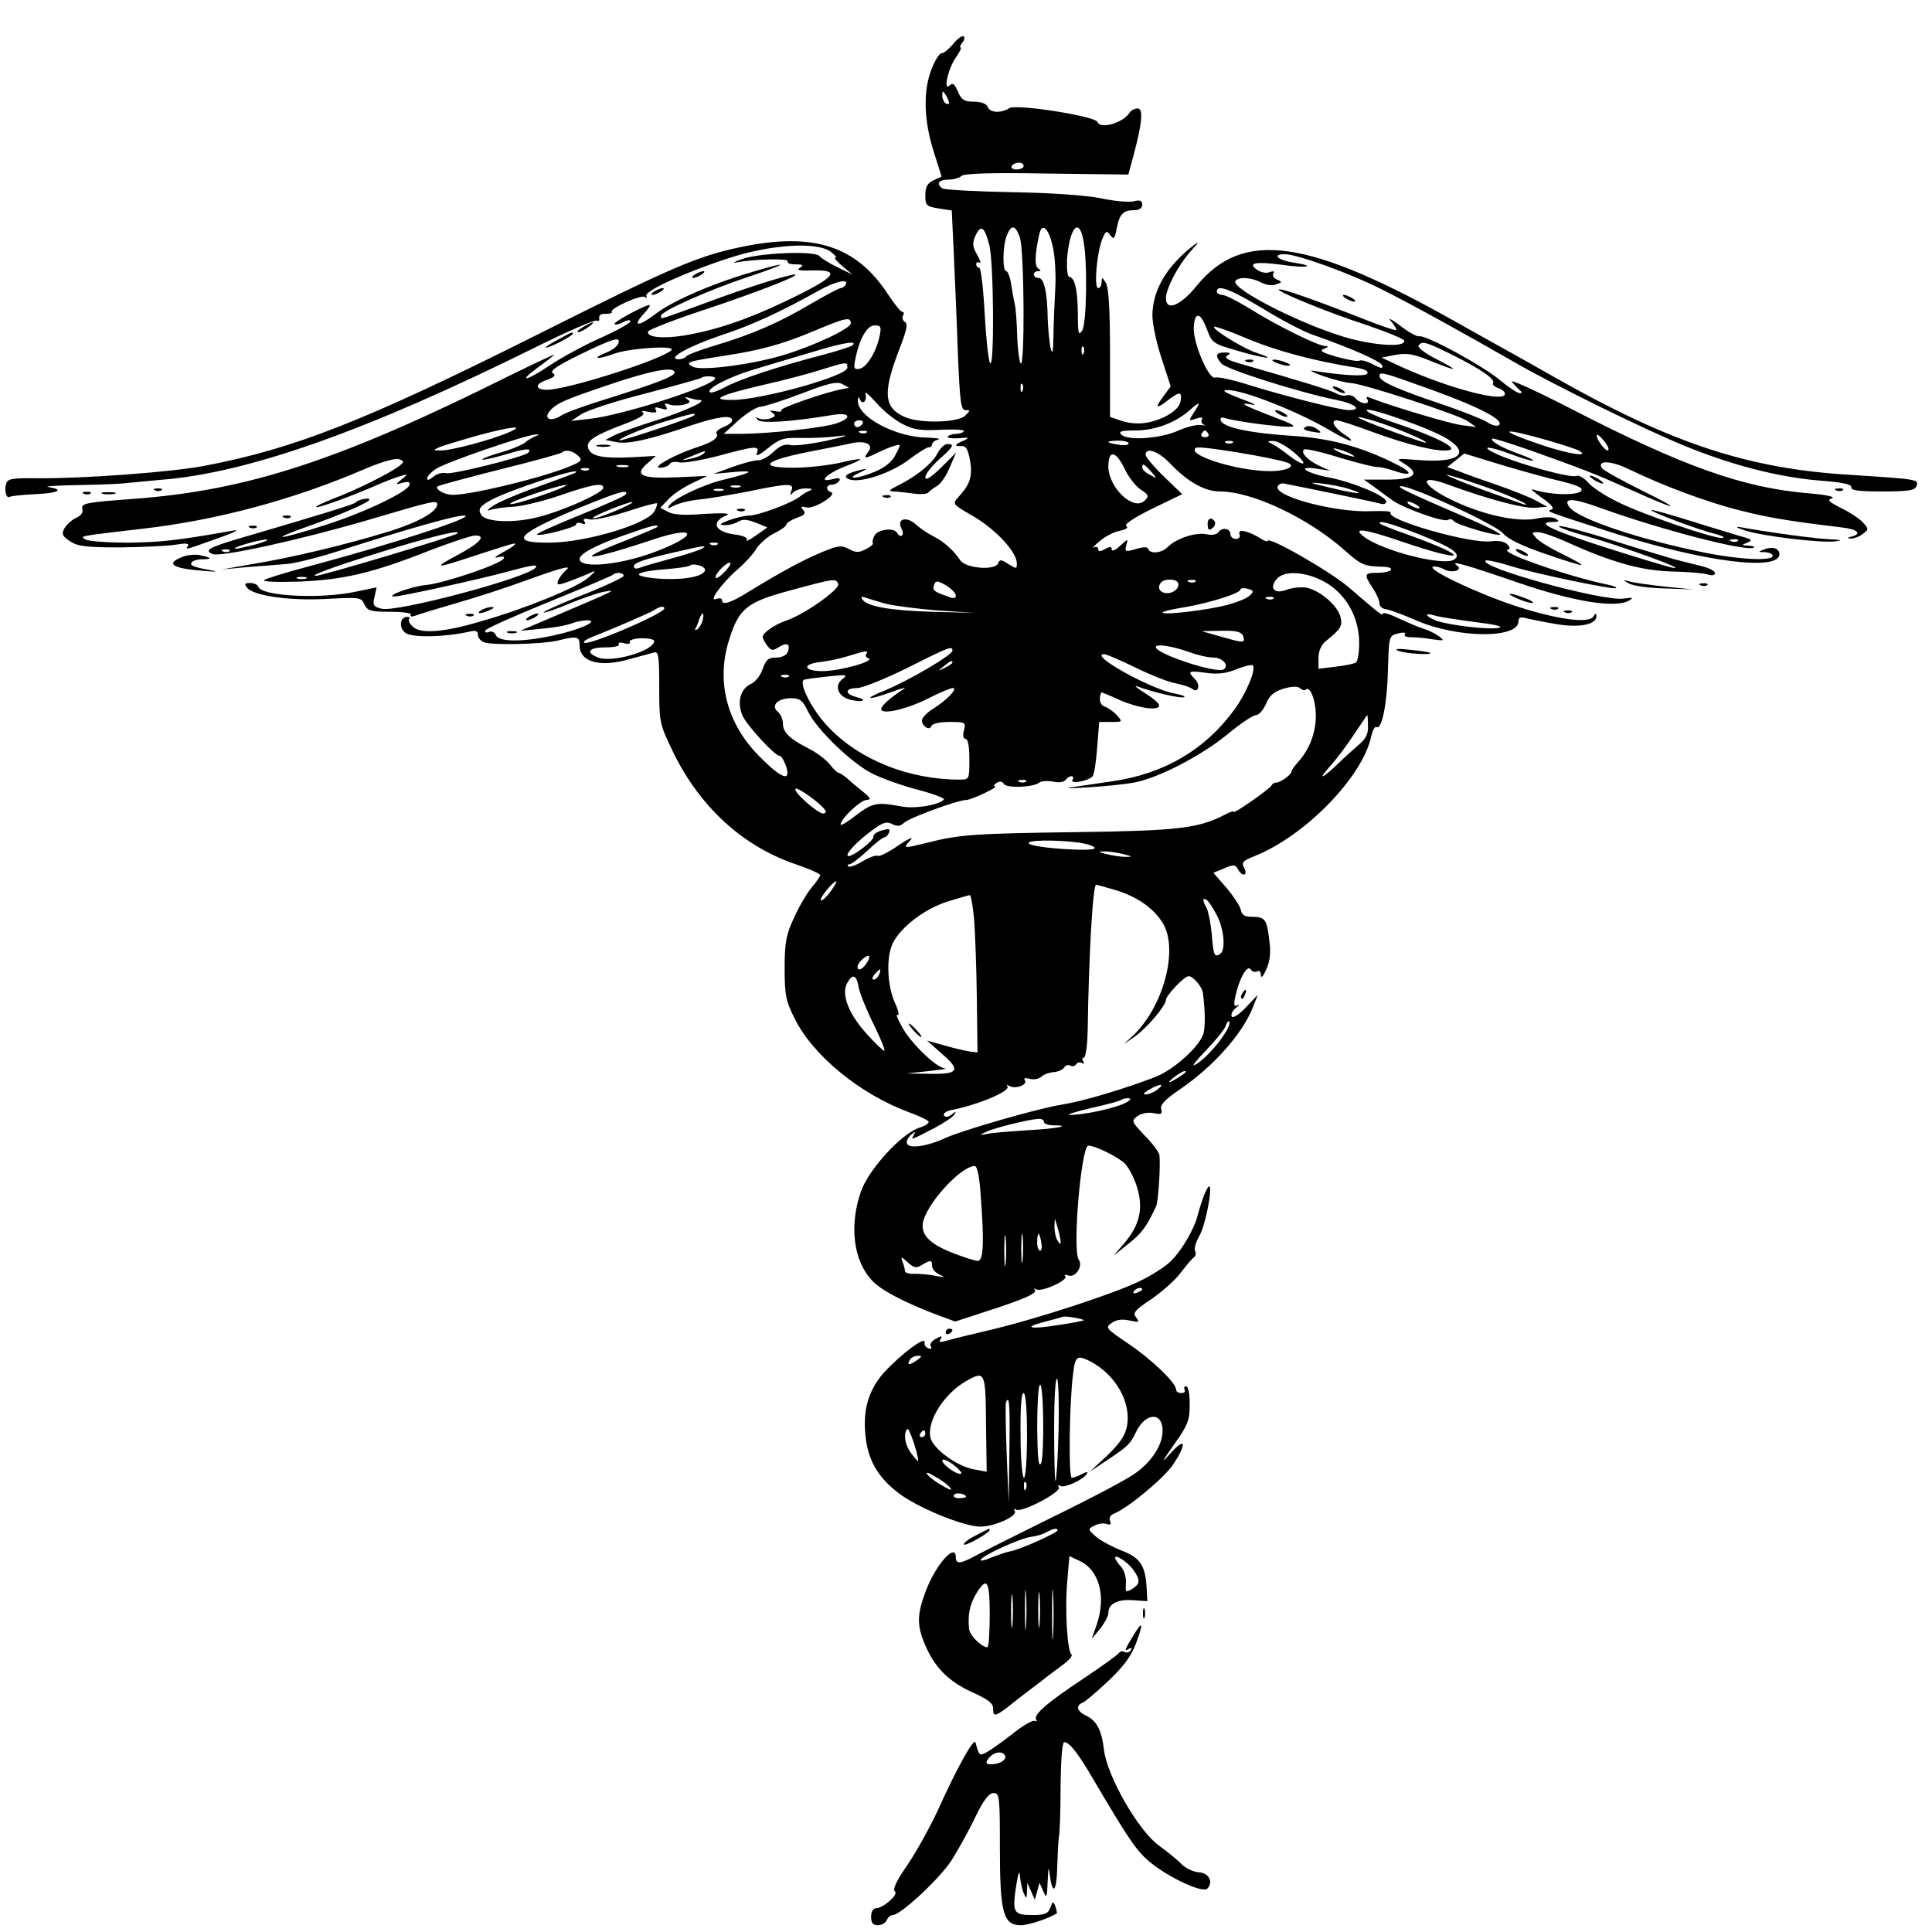 <?xml version="1.0" standalone="no"?>
<!DOCTYPE svg PUBLIC "-//W3C//DTD SVG 20010904//EN"
 "http://www.w3.org/TR/2001/REC-SVG-20010904/DTD/svg10.dtd">
<svg version="1.0" xmlns="http://www.w3.org/2000/svg"
 width="570pt" height="570pt" viewBox="0 0 570 570"
 preserveAspectRatio="xMidYMid meet">
<g transform="translate(0,570) scale(0.1,-0.1)"
fill="#000000" stroke="none">
<path d="M2811 5569 c-13 -15 -28 -27 -33 -26 -5 1 -18 -18 -28 -43 -27 -64
-25 -153 4 -245 l24 -76 -24 -11 c-18 -9 -24 -19 -24 -44 0 -30 3 -33 39 -39
l39 -6 6 -127 c3 -70 9 -202 12 -294 6 -144 9 -168 22 -168 15 0 15 -1 0 -16
-21 -21 -131 -24 -177 -5 -65 28 -68 73 -14 210 18 48 22 66 13 71 -7 4 -9 13
-6 19 4 6 3 11 -2 11 -5 0 -23 23 -41 50 -94 145 -221 186 -436 141 -129 -27
-206 -61 -595 -256 -513 -257 -721 -339 -990 -390 -97 -18 -352 -37 -486 -36
-79 1 -92 -1 -96 -17 -6 -21 1 -44 11 -38 4 3 37 6 74 8 69 3 89 13 40 21 -16
2 26 5 92 6 66 1 129 4 140 6 11 1 54 5 95 9 258 19 609 143 1113 393 93 46
173 81 178 77 5 -3 8 0 7 8 -2 8 6 13 19 12 12 0 20 2 18 6 -6 10 85 51 97 44
6 -4 8 -3 5 3 -8 14 120 72 248 113 122 39 253 47 295 18 13 -10 20 -18 15
-18 -6 0 4 -11 20 -25 l30 -25 -45 22 c-25 12 -48 27 -52 32 -11 17 -176 10
-228 -8 -25 -9 -31 -13 -15 -10 50 10 155 12 149 3 -3 -5 7 -9 23 -9 22 0 25
-2 13 -10 -11 -7 -2 -9 33 -8 93 3 75 -19 -78 -92 -111 -53 -206 -85 -298
-100 -63 -10 -110 -5 -105 12 2 5 75 34 163 63 157 52 290 104 270 105 -19 0
-141 -38 -264 -84 -140 -51 -131 -49 -131 -38 0 14 145 78 260 116 120 40 123
48 4 12 -118 -35 -230 -84 -281 -123 -50 -38 -69 -37 -33 2 13 14 20 25 16 25
-14 0 -108 -51 -103 -56 3 -3 15 -1 26 6 12 6 21 7 21 2 0 -5 -39 -27 -86 -48
-48 -21 -116 -58 -152 -82 -70 -47 -97 -52 -35 -6 21 15 43 32 48 37 6 5 -53
-23 -131 -61 -501 -250 -772 -339 -1112 -364 -137 -10 -153 -13 -149 -29 3
-11 -4 -21 -19 -27 -12 -6 -28 -20 -34 -31 -9 -17 -6 -23 17 -38 22 -15 49
-18 148 -18 66 1 139 4 163 8 29 5 41 4 37 -3 -8 -13 -13 -14 85 21 47 16 69
27 50 24 -168 -30 -219 -35 -312 -36 -59 0 -115 4 -125 9 -19 11 -21 10 167
32 219 25 444 85 658 177 49 21 89 32 100 28 16 -6 15 -8 -3 -22 -30 -22 -127
-70 -191 -94 -30 -12 -54 -23 -51 -25 4 -4 99 30 177 64 25 11 56 23 70 27 24
7 25 7 5 -9 -20 -17 -20 -17 4 -10 17 4 22 2 19 -7 -5 -20 -133 -81 -245 -117
-137 -44 -178 -49 -63 -8 105 37 190 74 190 82 0 7 -34 0 -40 -8 -5 -6 -80
-29 -345 -107 -89 -26 -105 -36 -76 -46 27 -8 256 42 461 102 189 56 200 58
200 45 0 -22 -57 -54 -149 -82 -117 -36 -287 -77 -401 -95 l-85 -15 75 7 c41
3 93 7 115 9 22 1 90 18 150 37 209 67 350 107 375 106 39 -2 -211 -84 -459
-150 -64 -17 -123 -35 -131 -40 -9 -5 30 -7 100 -5 132 5 219 25 388 92 63 24
123 44 134 44 34 0 14 -22 -51 -57 -75 -40 -67 -41 36 -7 123 40 133 43 133
39 0 -3 -17 -14 -37 -25 -22 -12 -28 -18 -14 -14 15 4 21 2 17 -4 -10 -17
-177 -73 -229 -78 -39 -3 -120 -32 -95 -34 17 -1 262 53 341 75 67 18 86 21
77 10 -25 -30 -409 -132 -454 -121 -24 6 -27 10 -21 35 l6 28 -63 -13 c-104
-22 -277 -13 -286 15 -2 6 -13 11 -24 11 -16 0 -18 -3 -9 -14 20 -24 125 -39
234 -33 99 5 103 5 112 -16 9 -19 18 -22 77 -22 38 0 64 -4 60 -9 -3 -5 2 -6
12 -3 9 4 65 21 124 38 59 17 148 46 197 64 110 40 147 50 124 32 -8 -7 -18
-20 -22 -29 -5 -15 -3 -16 33 -3 21 8 49 19 62 25 18 9 16 5 -7 -15 -34 -29
-188 -92 -319 -129 -108 -32 -177 -37 -199 -14 -9 8 -13 18 -10 22 4 3 1 6 -6
6 -21 0 -25 -32 -5 -47 19 -15 115 -13 187 3 20 5 27 3 27 -9 0 -8 8 -18 18
-22 24 -9 170 -6 217 5 58 14 65 13 65 -14 0 -49 60 -66 146 -41 33 9 66 18
74 20 13 4 15 -12 15 -103 0 -105 1 -108 42 -193 79 -161 205 -276 361 -329
39 -13 72 -28 72 -32 0 -3 -11 -20 -25 -36 -14 -17 -38 -57 -52 -89 -23 -49
-28 -71 -28 -148 0 -79 3 -97 29 -149 54 -110 193 -224 339 -278 31 -11 57
-24 57 -28 0 -5 -13 -13 -30 -18 -52 -19 -145 -120 -169 -185 -36 -100 -24
-206 32 -265 25 -28 95 -64 183 -98 l62 -23 89 29 c118 38 155 55 146 65 -5 4
-3 5 4 1 16 -9 96 27 86 39 -5 4 0 5 9 2 21 -8 44 28 31 46 -20 26 7 337 28
337 20 0 85 -32 107 -52 12 -12 29 -44 37 -72 19 -62 7 -111 -38 -164 l-32
-37 45 36 c40 32 52 49 81 110 6 14 13 111 10 149 0 9 -20 36 -43 59 -40 42
-41 44 -22 58 11 8 30 12 47 9 23 -5 27 -3 23 12 -4 12 11 28 58 60 96 66 181
161 212 239 l15 38 -35 -37 c-20 -21 -38 -33 -42 -27 -3 6 2 17 12 25 11 9 13
12 5 8 -10 -5 -12 1 -6 27 11 52 35 94 45 79 4 -7 13 -9 19 -6 6 4 11 0 11
-11 1 -11 7 -3 16 17 11 24 14 50 9 85 -7 63 -13 70 -50 70 -22 0 -31 5 -34
20 -2 11 -21 40 -42 65 l-39 45 32 13 c27 12 33 11 40 -2 13 -24 31 -20 19 3
-9 16 -5 21 30 35 151 60 321 236 345 355 4 17 10 28 15 26 16 -10 32 71 34
170 3 98 3 99 29 106 15 4 24 3 21 -2 -4 -5 4 -9 17 -9 13 0 41 -2 63 -6 37
-5 38 -5 20 9 -11 8 -31 18 -45 22 -14 4 -46 18 -72 30 -27 13 -48 19 -48 15
0 -9 -6 -4 -103 79 -54 46 -237 151 -237 135 0 -3 -10 0 -22 8 -35 22 -68 29
-61 12 3 -8 -1 -14 -11 -14 -9 0 -16 7 -16 15 0 17 -26 20 -36 4 -4 -6 -19 -9
-36 -5 -31 6 -89 -13 -114 -39 -17 -17 -51 -20 -56 -5 -2 7 -14 7 -37 0 -31
-9 -33 -8 -28 12 6 20 5 19 -19 -3 -13 -12 -24 -17 -24 -10 0 9 -5 9 -20 1
-14 -8 -20 -8 -20 0 0 6 -6 8 -12 5 -7 -4 0 5 16 18 16 14 43 28 60 31 19 4
26 9 19 14 -7 5 22 24 76 51 l89 43 -54 52 c-30 29 -54 58 -54 64 0 24 37 11
71 -24 52 -55 103 -84 148 -84 97 0 264 -80 371 -176 45 -40 56 -45 107 -46
18 0 30 -4 27 -9 -3 -5 -21 -9 -40 -9 -39 0 -41 -4 -14 -45 11 -16 20 -37 20
-45 0 -9 8 -16 18 -17 9 -1 51 -16 92 -34 120 -52 300 -54 300 -2 0 11 6 14
23 9 12 -3 51 -11 87 -17 69 -12 120 -2 120 23 0 10 -3 9 -9 -1 -14 -22 -111
-8 -235 33 -111 37 -258 107 -238 114 6 2 20 -1 31 -7 24 -14 60 -3 39 11 -22
16 27 2 187 -53 158 -54 281 -74 321 -51 15 9 12 10 -16 6 -60 -9 -427 92
-407 112 3 3 36 -4 74 -16 74 -23 305 -71 311 -65 3 2 -9 7 -24 10 -114 23
-320 95 -296 103 8 2 8 7 -1 16 -7 8 -26 12 -48 9 -60 -8 -309 63 -296 84 3 5
-21 6 -54 5 -105 -6 -295 44 -279 74 3 5 10 8 15 8 23 -4 272 -55 288 -60 9
-3 17 0 17 6 0 16 -96 57 -168 71 -69 13 -101 36 -36 26 l39 -6 -31 14 c-35
16 -59 41 -46 49 5 3 53 -8 107 -25 54 -16 103 -28 109 -27 6 1 28 -4 49 -11
53 -18 58 -7 9 18 -102 52 -196 78 -308 85 -126 8 -205 25 -212 45 -3 9 1 11
14 7 29 -9 155 -26 189 -25 23 0 11 7 -50 30 -87 33 -106 44 -60 35 17 -3 1 5
-35 18 -47 18 -58 25 -39 25 44 2 208 -63 298 -116 30 -18 60 -33 65 -33 6 0
-1 8 -16 17 -31 20 -44 43 -24 43 7 0 56 -16 107 -35 101 -37 194 -60 225 -53
27 6 -45 42 -154 78 -48 16 -88 33 -90 39 -5 15 195 -55 240 -85 68 -44 28
-71 -90 -61 -64 5 -65 5 -39 -11 49 -30 30 -47 -49 -47 l-70 0 31 -22 c16 -12
40 -30 53 -39 32 -23 151 -66 164 -58 6 4 13 2 17 -3 7 -11 130 -47 137 -40 3
2 -39 24 -93 47 -165 71 -203 89 -203 94 0 18 281 -109 305 -138 13 -16 56
-37 124 -60 57 -20 106 -35 107 -33 2 2 -23 16 -56 32 -33 16 -68 37 -77 47
-15 17 -15 18 5 18 11 0 49 -13 84 -29 136 -61 219 -84 309 -87 48 -1 96 -5
108 -9 12 -4 21 -2 21 4 0 6 -17 15 -37 20 -21 5 -58 15 -83 21 -25 7 -108 32
-184 56 -77 25 -146 43 -155 42 -9 -2 29 -16 84 -31 108 -31 300 -101 250 -92
-16 3 -108 31 -202 61 -162 52 -204 74 -150 74 18 1 19 2 6 10 -8 5 -31 5 -51
1 -50 -12 -138 4 -224 40 -113 47 -147 99 -38 58 115 -42 220 -70 254 -67 l35
3 -33 18 c-18 10 -72 31 -120 48 -48 16 -99 35 -114 41 l-28 10 25 20 25 20
118 -36 c64 -19 141 -40 169 -46 29 -7 55 -16 58 -21 14 -21 -81 -23 -142 -3
-10 3 2 -7 25 -24 28 -19 39 -32 30 -35 -16 -6 -27 -2 187 -71 263 -84 485
-112 485 -61 0 17 -21 24 -45 14 -19 -7 -19 -8 3 -8 12 -1 22 -5 22 -11 0 -16
-101 -11 -203 10 -192 39 -366 98 -395 132 -24 30 7 30 91 -1 175 -63 424
-128 450 -117 7 2 1 5 -13 6 -23 1 -23 2 -5 9 17 7 14 10 -20 19 -22 7 -90 27
-150 46 -60 19 -111 33 -113 31 -5 -4 146 -61 188 -70 19 -5 30 -10 23 -12
-17 -6 -240 70 -314 108 -35 17 -74 43 -85 57 -12 13 -27 21 -33 18 -13 -8
-165 33 -232 63 -58 26 -29 27 39 1 29 -11 58 -20 65 -19 6 0 -12 9 -42 20
-51 18 -85 38 -78 45 2 2 53 -14 113 -35 159 -57 183 -66 291 -114 144 -65
165 -67 37 -4 -61 30 -114 60 -118 66 -15 24 28 22 79 -3 99 -48 229 -97 325
-121 85 -22 146 -32 303 -51 47 -5 62 -19 30 -27 -14 -4 -15 -5 -2 -6 8 0 24
5 34 13 19 14 19 15 1 35 -10 11 -39 30 -64 42 -37 19 -42 24 -27 29 11 4 -16
10 -63 14 -199 16 -375 79 -711 252 -101 52 -178 87 -170 77 8 -10 19 -21 24
-25 6 -5 6 -8 -1 -8 -7 0 -33 17 -58 38 -54 45 -219 134 -239 130 -7 -2 -33
13 -57 32 -25 19 -37 24 -26 12 11 -12 17 -24 15 -26 -2 -2 -49 14 -104 36
-130 51 -237 89 -242 84 -6 -6 142 -67 256 -104 62 -21 113 -42 114 -47 4 -19
-74 -16 -156 5 -128 33 -356 147 -342 171 9 13 46 11 75 -4 15 -8 34 -11 45
-6 18 6 19 7 3 14 -10 4 -15 12 -11 18 4 7 0 8 -11 4 -10 -4 -26 -1 -37 7 -29
20 -6 25 71 15 75 -11 108 -5 38 6 -48 7 -67 25 -27 25 36 0 194 -57 286 -104
85 -42 247 -132 383 -210 111 -65 389 -202 507 -250 140 -58 280 -94 403 -104
66 -5 94 -11 92 -20 -1 -9 23 -12 92 -12 75 0 95 3 100 15 8 21 6 21 -195 34
-302 18 -528 93 -869 286 -41 23 -93 53 -115 65 -22 12 -99 55 -172 96 -444
251 -636 278 -773 110 -48 -59 -90 -75 -90 -36 0 29 37 99 74 140 24 26 25 30
6 15 -79 -62 -119 -131 -120 -205 0 -25 12 -82 27 -127 l27 -83 -22 -30 c-26
-35 -21 -38 15 -10 34 26 41 25 36 -5 -4 -16 -19 -31 -47 -45 -47 -22 -88 -25
-132 -10 l-29 10 0 188 c0 129 -4 193 -12 207 -11 18 -12 18 -13 3 0 -10 -4
-18 -10 -18 -13 0 -4 105 12 144 10 25 13 27 24 12 10 -14 13 -11 19 21 8 42
19 53 53 53 13 0 22 6 22 16 0 12 -6 15 -25 10 -13 -3 -57 0 -97 9 -45 9 -147
16 -264 18 -105 2 -196 7 -203 11 -20 13 -12 26 17 26 15 0 33 5 39 11 7 7 86
10 251 7 l241 -3 15 55 c26 98 30 140 12 140 -8 0 -19 -6 -23 -12 -19 -31 -87
-50 -95 -28 -5 17 -239 54 -260 41 -25 -16 -58 -14 -64 4 -4 9 -19 15 -41 15
-28 0 -36 5 -47 30 -9 22 -15 27 -24 18 -20 -20 -5 50 18 82 12 17 18 30 14
30 -3 0 -1 6 5 14 7 8 8 16 4 19 -4 3 -19 -8 -32 -24z m-11 -172 c0 -5 -4 -5
-10 -2 -5 3 -10 14 -10 23 0 15 2 15 10 2 5 -8 10 -19 10 -23z m220 -187 c0
-5 -9 -10 -21 -10 -11 0 -17 5 -14 10 3 6 13 10 21 10 8 0 14 -4 14 -10z
m-101 -234 c13 -53 15 -368 2 -347 -5 7 -12 74 -16 147 -4 74 -11 134 -16 134
-5 0 -9 5 -9 11 0 5 4 7 10 4 5 -3 2 7 -7 23 -14 25 -15 34 -5 57 16 34 27 26
41 -29z m90 23 c13 -37 15 -391 2 -371 -4 7 -9 44 -10 82 -1 38 -4 80 -7 92
-3 13 -8 40 -11 61 -3 20 -10 37 -14 37 -12 0 -11 73 1 104 13 35 26 33 39 -5z
m97 -27 c7 -29 10 -87 7 -130 -2 -42 -5 -104 -5 -137 -1 -47 -3 -53 -9 -30 -3
17 -7 55 -8 86 -1 78 -11 119 -27 119 -8 0 -14 5 -14 10 0 6 6 10 13 10 9 0 9
2 0 8 -11 7 -10 41 3 100 8 38 28 19 40 -36z m90 21 c13 -63 10 -246 -3 -268
-11 -17 -13 -9 -13 50 -1 73 -9 105 -25 108 -6 1 -8 24 -7 51 7 93 35 127 48
59z m-701 -133 c-3 -5 -10 -10 -15 -10 -4 0 -44 -21 -87 -46 -90 -54 -177 -92
-286 -124 -43 -13 -80 -27 -83 -32 -3 -4 -13 -8 -22 -8 -38 1 31 39 126 71 89
29 176 69 292 134 45 25 86 34 75 15z m1230 -70 c55 -34 122 -69 149 -78 112
-39 200 -78 204 -90 3 -10 -3 -10 -27 3 -17 9 -35 14 -40 11 -4 -3 -34 2 -66
11 -45 13 -54 18 -39 24 13 5 15 8 4 8 -23 1 -148 63 -222 110 -36 22 -73 41
-82 41 -9 0 -16 5 -16 10 0 22 40 7 135 -50z m-164 -62 c15 -40 17 -42 94 -64
79 -23 117 -26 52 -5 -39 13 -132 70 -125 77 3 2 49 -14 102 -37 86 -35 192
-64 319 -84 23 -4 35 -10 31 -17 -6 -9 -62 -7 -159 8 -16 3 -3 -4 30 -16 33
-11 69 -20 80 -20 34 -1 320 -94 346 -113 l24 -17 -45 6 c-40 6 -212 58 -264
79 -14 6 -17 5 -12 -3 10 -17 -19 -15 -34 2 -6 8 -18 12 -25 10 -7 -3 -23 -1
-34 6 -19 10 -108 37 -275 85 -43 12 -56 19 -45 26 11 7 9 9 -8 9 -26 0 -29
-9 -10 -32 12 -17 234 -87 340 -108 55 -11 78 -30 36 -30 -26 0 -195 43 -300
76 -44 14 -87 23 -94 20 -18 -7 -65 101 -63 147 2 49 20 47 39 -5z m-1051 18
c0 -15 -107 -66 -200 -94 -93 -28 -242 -47 -266 -34 -24 13 -18 15 90 32 108
16 177 35 271 75 91 38 105 41 105 21z m85 -38 c-10 -47 -38 -92 -59 -96 -16
-3 -18 1 -13 26 12 62 35 102 57 102 19 0 21 -4 15 -32z m-771 -22 c-3 -8 -19
-20 -35 -26 -46 -19 -28 -22 22 -4 45 17 185 26 170 11 -28 -28 -308 -117
-367 -117 -36 0 -37 17 -1 29 24 9 28 14 18 20 -10 7 13 22 80 55 99 48 122
55 113 32z m691 -5 c-6 -4 -48 -18 -95 -30 -130 -34 -241 -71 -282 -94 -21
-11 -41 -18 -44 -14 -10 10 53 43 124 65 37 11 112 34 167 50 102 31 147 39
130 23z m1768 -27 c88 -44 129 -73 122 -84 -3 -5 4 -11 15 -15 11 -3 20 -11
20 -17 0 -27 -159 14 -302 78 l-62 29 41 8 c34 6 53 3 104 -18 82 -33 88 -31
16 6 -32 16 -55 34 -52 39 10 15 21 12 98 -26z m-1086 4 c-3 -8 -6 -5 -6 6 -1
11 2 17 5 13 3 -3 4 -12 1 -19z m-697 -43 c0 -24 -253 -95 -340 -95 -67 0 -38
14 90 44 63 14 142 35 175 46 74 23 75 23 75 5z m-510 -14 c0 -11 -48 -30
-194 -76 -66 -20 -130 -43 -142 -52 -28 -18 -51 -9 -33 13 19 24 45 35 179 80
121 41 190 54 190 35z m2242 -54 c140 -51 210 -89 189 -102 -6 -3 -21 1 -34
10 -13 8 -75 33 -138 54 -125 42 -179 66 -179 81 0 15 7 13 162 -43z m-2122
37 c0 -21 -277 -111 -373 -120 l-52 -6 30 20 c17 11 102 39 189 61 88 23 162
44 165 46 6 7 41 6 41 -1z m375 -32 c-50 -9 -184 -56 -180 -62 3 -5 -5 -6 -17
-3 -17 3 -19 2 -9 -5 11 -8 9 -11 -8 -17 -11 -3 -26 -3 -33 1 -10 5 -10 4 -2
-5 10 -11 97 -6 222 15 51 8 57 -9 10 -25 -37 -13 -195 -30 -278 -31 l-55 0
44 40 c25 22 54 40 65 40 12 1 66 18 121 39 80 31 104 36 120 28 l20 -11 -20
-4z m532 -4 c-3 -8 -6 -5 -6 6 -1 11 2 17 5 13 3 -3 4 -12 1 -19z m-354 -99
c32 -17 54 -20 113 -17 40 2 70 0 68 -4 -3 -5 -14 -8 -24 -8 -10 0 -21 -4 -24
-8 -2 -4 12 -6 32 -5 32 3 34 2 15 -7 -27 -11 -30 -18 -6 -16 13 1 19 -10 25
-43 8 -46 0 -70 -34 -107 -19 -21 -19 -21 45 -58 66 -39 127 -105 127 -138 0
-17 -1 -17 -25 -2 -21 14 -26 14 -30 2 -9 -22 -96 -15 -112 9 -21 31 -47 54
-78 70 -16 8 -40 24 -52 35 -28 26 -59 18 -43 -12 10 -20 -3 -30 -14 -11 -10
15 -56 9 -66 -9 -5 -10 -7 -19 -5 -22 3 -3 -6 -11 -20 -18 -21 -11 -29 -11
-50 0 -22 12 -32 11 -80 -9 -58 -24 -123 -60 -215 -116 -56 -35 -80 -42 -80
-25 0 5 -8 6 -17 3 -24 -10 15 45 64 88 21 18 46 45 55 61 10 15 34 36 53 45
19 9 35 21 35 25 0 5 14 14 30 20 24 8 28 13 20 23 -9 11 -7 12 9 8 22 -6 93
38 73 45 -17 5 -15 22 2 22 8 0 18 5 22 11 5 9 -1 10 -21 5 -45 -11 -14 18 41
39 25 9 44 19 42 20 -2 2 -30 -3 -63 -11 -33 -7 -93 -14 -133 -14 -107 0 -89
20 39 46 57 11 118 23 134 27 41 8 64 -6 46 -27 -16 -20 -8 -20 27 -2 15 7 37
17 49 20 22 7 22 6 6 -24 -10 -21 -30 -38 -60 -51 -52 -22 -93 -25 -48 -4 25
12 26 14 5 9 -45 -11 -56 -21 -32 -29 34 -10 123 20 175 60 25 19 51 35 56 35
6 0 11 4 11 9 0 5 8 12 18 14 9 3 -7 5 -36 6 -92 2 -203 62 -201 109 0 11 3
12 6 4 7 -19 23 -4 16 16 -3 9 11 -2 32 -26 20 -23 55 -52 78 -63z m-601 71
c30 0 -31 -29 -122 -59 -58 -18 -116 -39 -129 -46 l-25 -13 31 -6 c33 -8 101
7 222 49 79 26 121 32 121 15 0 -6 -12 -15 -26 -20 -14 -6 -23 -14 -20 -19 8
-12 -12 -26 -59 -41 -62 -20 -135 -60 -108 -60 12 0 25 5 29 11 3 6 16 8 28 5
13 -3 64 6 115 19 111 30 123 31 114 8 -4 -11 7 -6 33 15 35 28 46 31 94 30
30 -1 80 1 110 5 40 5 31 1 -30 -13 -47 -10 -95 -16 -108 -13 -16 4 -31 -2
-50 -20 -15 -15 -36 -26 -47 -25 -11 0 -45 -9 -75 -20 l-55 -20 55 5 c71 7 62
-1 -20 -21 -63 -14 -153 -57 -166 -78 -4 -6 -3 -9 2 -6 23 13 53 21 92 25 24
2 86 13 139 23 120 25 137 25 128 3 -5 -15 -4 -16 6 -5 7 6 24 12 39 11 15 0
19 -3 10 -6 -8 -3 -22 -11 -30 -18 -24 -19 -120 -55 -149 -56 -14 0 -42 -7
-61 -14 -28 -11 -30 -14 -12 -14 12 -1 30 4 40 10 13 8 26 7 52 -3 l34 -14
-34 -24 c-18 -13 -31 -19 -27 -13 4 6 -9 13 -35 16 -60 8 -72 37 -24 57 13 6
-10 7 -65 4 -58 -5 -93 -3 -108 6 l-23 12 24 25 c12 14 44 35 69 47 l46 22
-89 -4 c-105 -5 -129 6 -88 41 l25 22 -72 -4 c-85 -4 -118 3 -127 25 -9 22 14
38 101 71 48 18 68 30 60 36 -7 5 -1 6 16 2 20 -4 27 -2 22 6 -5 8 -1 9 15 4
17 -5 21 -4 15 6 -6 9 -3 11 9 6 10 -4 29 -4 43 -1 19 5 22 9 11 16 -10 7 -8
8 5 4 10 -3 23 -6 29 -6z m1461 -36 c-17 -26 -17 -27 6 -19 15 5 21 4 17 -3
-3 -6 -1 -12 6 -15 7 -2 3 -3 -8 -1 -12 2 -43 -5 -69 -17 -52 -23 -148 -30
-167 -11 -9 9 0 12 42 12 58 0 118 23 159 59 32 28 35 27 14 -5z m-1476 -10
c-6 -7 -207 -74 -217 -73 -17 0 67 36 130 55 80 24 97 28 87 18z m2014 -18
c54 -17 151 -57 146 -62 -1 -2 -50 15 -107 36 -106 39 -124 52 -39 26z m-1516
-6 c-3 -5 -10 -10 -16 -10 -5 0 -9 5 -9 10 0 6 7 10 16 10 8 0 12 -4 9 -10z
m-1045 -26 c-51 -22 -171 -54 -200 -53 -23 0 -23 1 -5 9 11 5 61 20 110 34
103 28 149 33 95 10z m1057 0 c-3 -3 -12 -4 -19 -1 -8 3 -5 6 6 6 11 1 17 -2
13 -5z m1008 -4 c3 -5 -1 -10 -10 -10 -9 0 -13 5 -10 10 3 6 8 10 10 10 2 0 7
-4 10 -10z m1004 -20 c41 -12 82 -25 90 -30 33 -19 -30 -10 -107 16 -140 47
-129 56 17 14z m-2989 13 c-8 -3 -22 -11 -30 -18 -8 -7 -41 -21 -73 -30 -32
-9 -57 -19 -54 -21 2 -2 33 5 68 15 57 18 82 20 67 5 -13 -12 -224 -65 -242
-60 -11 3 -28 -2 -38 -11 -11 -9 -18 -11 -18 -5 0 6 12 20 27 29 28 19 267
101 293 101 13 0 13 0 0 -5z m3165 -41 c-6 -7 -34 29 -34 43 0 6 9 -1 20 -14
11 -13 17 -26 14 -29z m-1415 20 c0 -5 -13 -7 -30 -4 -16 2 -30 6 -30 8 0 2
14 4 30 4 17 0 30 -4 30 -8z m307 2 c-3 -3 -12 -4 -19 -1 -8 3 -5 6 6 6 11 1
17 -2 13 -5z m176 -25 c49 -40 40 -51 -10 -13 -20 16 -44 32 -53 36 -12 5 -11
7 5 7 11 1 37 -13 58 -30z m-15 -34 c28 -10 -2 -25 -51 -25 -98 0 -251 49
-218 69 10 7 232 -30 269 -44z m192 23 c10 -6 7 -7 -10 -2 -14 3 -32 11 -40
16 -10 6 -7 7 10 2 14 -3 32 -11 40 -16z m-2284 -3 c13 -13 10 -16 -23 -30
-80 -34 -292 -85 -347 -85 -24 0 -53 16 -45 25 3 3 86 25 184 50 98 24 180 47
183 50 10 10 33 5 48 -10z m369 6 c-6 -5 -23 -12 -40 -15 -28 -6 -28 -5 5 8
43 18 46 18 35 7z m1243 -44 c11 -24 33 -52 47 -61 24 -16 26 -20 12 -33 -32
-32 -106 37 -107 100 0 51 22 48 48 -6z m-1465 6 c-7 -2 -21 -2 -30 0 -10 3
-4 5 12 5 17 0 24 -2 18 -5z m1543 -14 c19 -22 19 -22 -3 -10 -13 6 -23 16
-23 21 0 15 5 12 26 -11z m-1659 5 c-3 -3 -12 -4 -19 -1 -8 3 -5 6 6 6 11 1
17 -2 13 -5z m-38 -8 c-2 -2 -51 -20 -109 -41 -58 -20 -118 -46 -135 -57 -16
-11 -21 -17 -10 -13 11 4 43 9 70 10 28 2 90 17 139 34 93 32 126 38 126 22 0
-15 -116 -67 -190 -86 -72 -19 -157 -16 -170 6 -11 17 -5 26 33 46 63 32 267
98 246 79z m2662 -35 c74 -25 155 -60 139 -60 -3 0 -59 20 -125 44 -135 50
-144 60 -14 16z m-383 -13 c58 -18 30 -17 -53 3 -61 14 -68 17 -30 13 28 -3
65 -10 83 -16z m-2378 -19 c-46 -16 -89 -28 -94 -26 -12 4 143 57 164 56 8 0
-23 -14 -70 -30z m583 24 c-7 -2 -19 -2 -25 0 -7 3 -2 5 12 5 14 0 19 -2 13
-5z m-50 -10 c-7 -2 -19 -2 -25 0 -7 3 -2 5 12 5 14 0 19 -2 13 -5z m-287 -12
c-3 -5 -65 -32 -136 -61 -72 -29 -129 -55 -126 -57 7 -7 116 21 116 30 0 5 7
6 16 3 10 -4 13 -2 8 6 -5 7 0 9 14 6 12 -4 61 7 109 22 48 16 89 27 91 25 2
-2 -1 -12 -7 -23 -20 -38 -201 -92 -308 -93 -123 -1 -102 24 87 103 114 47
146 56 136 39z m-11 -40 c-47 -21 -92 -36 -85 -28 7 8 103 46 115 46 6 0 -8
-8 -30 -18z m2345 9 c8 -5 11 -10 5 -10 -5 0 -17 5 -25 10 -8 5 -10 10 -5 10
6 0 17 -5 25 -10z m3 -85 c104 -41 131 -60 107 -76 -31 -20 -208 25 -264 66
-40 30 -3 26 113 -14 189 -64 204 -47 19 20 -49 17 -88 33 -88 35 0 9 27 2
113 -31z m-2243 21 c0 -2 -43 -20 -95 -41 -165 -64 -113 -62 84 4 121 40 135
15 17 -32 -106 -43 -236 -57 -236 -26 0 15 48 41 132 70 83 29 98 33 98 25z
m-591 -20 c-8 -8 -402 -126 -418 -125 -22 1 95 41 254 89 116 34 176 47 164
36z m-594 -32 c-27 -7 -54 -13 -60 -13 -17 2 69 27 90 27 11 0 -2 -6 -30 -14z
m4372 10 c-3 -3 -12 -4 -19 -1 -8 3 -5 6 6 6 11 1 17 -2 13 -5z m-3010 -10
c-3 -3 -12 -4 -19 -1 -8 3 -5 6 6 6 11 1 17 -2 13 -5z m-47 -13 c-8 -5 -49
-18 -90 -29 -41 -11 -83 -23 -92 -27 -11 -4 -18 -3 -18 4 0 11 32 22 135 45
72 17 85 18 65 7z m-1393 -7 c-3 -3 -12 -4 -19 -1 -8 3 -5 6 6 6 11 1 17 -2
13 -5z m1403 -55 c0 -18 -54 -30 -124 -27 -39 2 -71 8 -71 13 0 6 32 12 72 15
39 3 74 8 78 11 9 9 45 -1 45 -12z m60 -4 c-13 -14 -26 -23 -28 -20 -7 7 29
45 41 45 6 0 0 -11 -13 -25z m-300 -14 c0 -4 -54 -30 -120 -56 -66 -26 -119
-50 -116 -52 2 -2 35 9 73 25 38 16 85 32 104 36 41 7 38 6 -126 -64 l-120
-51 63 6 c35 3 75 10 89 16 13 5 34 9 46 9 38 -1 -25 -29 -101 -45 -92 -20
-161 -19 -169 1 -3 8 -12 13 -20 10 -8 -4 -13 -2 -11 4 1 5 86 43 187 84 101
41 186 77 189 80 9 9 32 7 32 -3z m2083 -27 c55 -38 87 -102 87 -171 0 -28 -4
-55 -10 -58 -5 -3 -32 -9 -60 -12 l-50 -6 0 32 c0 20 8 38 21 49 46 37 50 45
44 71 -7 33 -60 79 -100 87 -16 3 -43 0 -59 -6 -37 -14 -53 5 -28 33 25 28
101 18 155 -19z m-3020 19 c-7 -2 -19 -2 -25 0 -7 3 -2 5 12 5 14 0 19 -2 13
-5z m1570 -16 c6 -15 -101 -91 -154 -108 -34 -12 -69 -36 -69 -49 0 -3 6 -14
13 -24 12 -16 16 -17 35 -5 24 15 35 9 26 -15 -4 -9 -17 -16 -34 -16 -23 0
-30 -6 -40 -34 -6 -18 -21 -38 -35 -44 -30 -14 -41 -53 -25 -92 12 -29 96
-120 110 -120 5 0 13 -13 19 -30 16 -48 -13 -38 -78 28 -96 96 -129 220 -90
344 29 93 52 112 184 147 129 35 131 35 138 18z m347 -34 c0 -9 -7 -10 -26 -2
-40 14 -44 18 -38 34 5 13 10 12 35 -2 16 -10 29 -23 29 -30z m653 41 c12 -12
-6 -34 -29 -34 -23 0 -32 18 -17 33 8 9 38 9 46 1z m54 0 c-3 -3 -12 -4 -19
-1 -8 3 -5 6 6 6 11 1 17 -2 13 -5z m160 -41 c-7 -8 -38 -20 -67 -28 -58 -15
-190 -31 -190 -22 0 3 30 10 68 16 74 13 162 41 162 52 0 4 9 5 21 2 18 -5 19
-8 6 -20z m-1075 -24 c24 -6 93 -15 153 -20 l110 -7 -125 3 c-126 4 -193 16
-206 37 -5 7 -2 9 9 5 9 -3 35 -11 59 -18z m1145 15 c-3 -3 -12 -4 -19 -1 -8
3 -5 6 6 6 11 1 17 -2 13 -5z m-1797 -29 c0 -15 -226 -112 -237 -101 -3 3 7
10 22 16 59 23 171 71 185 80 16 11 30 13 30 5z m113 -35 c-3 -11 -10 -23 -16
-27 -5 -3 -8 -2 -5 3 3 5 8 17 11 27 9 24 16 22 10 -3z m2277 -5 c59 -7 86
-13 73 -17 -27 -7 -147 7 -186 21 -33 13 -36 25 -4 15 12 -4 65 -12 117 -19z
m-683 -40 c8 -23 4 -23 -62 -4 l-60 17 58 1 c43 1 59 -3 64 -14z m-1737 -16
c0 -29 -122 -65 -165 -49 -39 15 -29 30 21 30 25 0 43 4 40 9 -4 5 4 7 16 3
11 -3 19 -1 16 4 -3 5 12 10 33 11 21 0 39 -3 39 -8z m1579 -33 c24 -9 56 -16
71 -16 27 0 48 -24 30 -35 -21 -13 -200 46 -200 66 0 10 46 4 99 -15z m-699 4
c0 -12 -125 -86 -197 -116 -70 -28 -55 -32 19 -5 29 11 45 14 34 8 -40 -26
-66 -49 -66 -59 0 -18 77 0 140 32 33 17 65 30 71 30 17 0 -18 -36 -58 -61
-18 -11 -33 -27 -33 -34 0 -18 23 -32 28 -17 2 7 24 12 53 12 48 0 49 -1 43
-25 -4 -15 -2 -25 5 -25 7 0 11 -23 11 -60 0 -60 0 -60 -30 -60 -149 0 -296
59 -387 156 -46 48 -86 126 -72 138 2 2 33 6 69 10 57 6 63 6 46 -7 -27 -20
-13 -54 25 -62 37 -8 50 0 14 9 -34 9 -32 26 4 26 15 0 82 27 147 59 127 64
134 66 134 51z m-254 -9 c-4 -5 -1 -11 6 -13 23 -8 -85 -38 -135 -38 -57 0
-62 21 -6 27 19 2 55 9 80 17 55 17 62 18 55 7z m795 -41 c45 -22 98 -43 118
-46 20 -4 41 -11 48 -16 18 -15 26 10 9 28 -24 24 -20 26 32 19 35 -5 60 -2
91 11 23 9 44 14 47 11 11 -11 -19 -82 -53 -129 -86 -119 -208 -191 -361 -213
-158 -23 -161 -23 -72 -18 47 3 108 9 135 14 72 13 199 79 277 143 37 31 75
56 83 56 9 0 22 15 30 33 10 25 23 36 51 45 24 7 42 8 49 2 7 -6 14 -8 17 -5
12 13 29 -27 30 -71 2 -51 -18 -105 -52 -142 -11 -12 -20 -25 -20 -29 0 -9
-36 -34 -46 -32 -4 0 -10 -3 -13 -9 -8 -12 -111 -84 -111 -77 0 3 -13 -1 -29
-10 -76 -39 -139 -46 -431 -50 -301 -4 -350 -7 -443 -31 -74 -18 -74 -18 -51
7 11 12 -4 6 -35 -15 -29 -20 -57 -34 -61 -31 -5 3 -25 -4 -45 -16 -20 -12
-39 -19 -42 -15 -4 3 -2 6 3 6 6 0 29 18 53 40 23 22 46 40 51 40 4 0 10 6 13
14 4 11 0 12 -21 6 -15 -4 -26 -12 -25 -18 3 -12 -68 -65 -76 -57 -6 7 29 44
73 76 31 23 42 26 58 18 15 -8 24 -7 36 4 17 15 158 67 184 67 16 1 97 39 83
40 -5 0 -3 4 5 10 9 6 17 5 22 -3 8 -13 87 -10 104 4 6 5 25 6 41 3 18 -4 33
-1 37 5 4 6 12 11 17 11 6 0 7 -5 3 -11 -8 -13 45 -4 59 10 5 5 11 43 14 85
l6 76 35 0 c34 0 35 0 17 20 -10 11 -26 22 -35 25 -15 5 -19 22 -11 42 1 1 26
-9 56 -23 56 -24 115 -32 115 -15 0 6 -19 22 -42 36 -24 15 -34 24 -23 20 49
-18 128 -36 138 -32 7 2 -6 7 -28 11 -71 13 -256 116 -207 116 6 0 48 -18 93
-40z m-541 15 c0 -2 -10 -9 -22 -15 -22 -11 -22 -10 -4 4 21 17 26 19 26 11z
m-483 -41 c-3 -3 -12 -4 -19 -1 -8 3 -5 6 6 6 11 1 17 -2 13 -5z m57 -103 c25
-53 130 -154 191 -184 28 -14 87 -35 133 -47 46 -12 80 -25 77 -29 -17 -17
-87 -28 -127 -20 -70 13 -83 11 -132 -26 -25 -20 -46 -32 -46 -28 0 17 59 73
77 73 14 1 12 6 -12 25 -16 13 -38 31 -47 40 -10 8 -21 15 -24 15 -3 0 -15 11
-26 25 -11 14 -39 35 -61 46 -57 29 -77 48 -77 74 0 13 -7 28 -15 35 -22 18
-1 40 39 40 26 0 34 -6 50 -39z m1652 -43 c1 -23 -6 -38 -28 -56 -16 -14 -42
-37 -56 -51 -50 -48 -67 -56 -30 -14 21 23 54 67 74 98 20 30 37 55 38 55 1 0
2 -14 2 -32z m-1009 -164 c-3 -3 -12 -4 -19 -1 -8 3 -5 6 6 6 11 1 17 -2 13
-5z m-592 -85 c4 -5 0 -9 -7 -9 -17 1 -89 65 -81 73 6 6 77 -45 88 -64z m749
-95 c25 -4 46 -11 46 -16 0 -12 -181 0 -194 13 -12 11 78 12 148 3z m131 -34
c27 -7 27 -8 5 -8 -14 0 -38 4 -55 8 -27 7 -27 8 -5 8 14 0 39 -4 55 -8z
m-865 -111 c-12 -16 -25 -28 -28 -25 -5 6 36 56 45 56 3 0 -5 -14 -17 -31z
m841 5 c63 -19 113 -53 140 -98 47 -78 1 -249 -91 -334 l-25 -23 32 22 c35 24
93 92 93 109 0 13 54 70 67 70 13 0 40 -31 42 -50 7 -51 7 -97 2 -118 -10 -38
-88 -109 -144 -130 -94 -36 -212 -71 -274 -81 -71 -11 -291 -75 -343 -98 -53
-25 -108 -33 -114 -17 -3 7 3 18 12 26 13 11 14 11 8 -1 -10 -16 -9 -15 61 21
28 15 55 33 59 40 6 10 4 10 -8 0 -11 -8 -18 -9 -23 -3 -3 6 7 13 22 16 81 16
177 57 165 70 -4 5 -1 5 6 1 17 -10 54 3 46 16 -5 7 0 9 15 5 12 -3 27 0 34 7
6 6 23 12 36 13 13 1 27 7 31 14 4 6 12 9 18 5 6 -3 13 -2 17 4 4 6 11 7 17 4
7 -4 8 -2 4 4 -4 7 -3 12 2 12 5 0 10 35 11 78 3 218 15 432 25 432 1 0 27 -7
57 -16z m-417 -86 c3 -40 7 -145 8 -233 l2 -160 -24 3 c-14 2 -47 10 -75 18
l-50 14 44 -39 c57 -49 49 -61 -37 -59 l-67 1 65 7 c36 4 57 7 47 8 -25 3 -99
73 -126 123 -13 23 -19 39 -13 35 6 -4 3 13 -8 36 -23 52 -26 137 -5 177 24
47 94 100 160 121 33 10 63 19 66 19 4 1 9 -32 13 -71z m716 12 c22 -42 27
-105 9 -115 -16 -10 -19 -3 -24 60 -3 32 -10 66 -15 76 -13 23 -13 32 0 24 6
-4 19 -24 30 -45z m-1032 -140 c-13 -20 -28 -27 -28 -12 0 10 22 32 32 32 5 0
3 -9 -4 -20z m36 -35 c-4 -8 -11 -15 -16 -15 -6 0 -5 6 2 15 7 8 14 15 16 15
2 0 1 -7 -2 -15z m-60 -40 c4 -19 24 -68 45 -110 20 -41 34 -75 30 -75 -4 0
-28 23 -53 51 -53 59 -74 115 -57 148 17 30 28 26 35 -14z m1081 -132 c-24
-39 -66 -83 -90 -95 -11 -6 4 13 33 43 29 30 55 62 58 72 3 10 8 16 11 13 3
-3 -2 -18 -12 -33z m-125 -123 c-35 -24 -54 -31 -30 -11 14 11 30 21 35 21 6
0 3 -5 -5 -10z m-76 -45 c-10 -8 -26 -14 -34 -14 -9 0 -4 6 10 14 33 19 49 19
24 0z m-94 -39 c-27 -15 -129 -37 -164 -35 -12 0 17 9 63 20 46 10 86 21 89
24 3 3 12 5 21 5 10 -1 7 -6 -9 -14z m-240 -56 c0 -5 12 -10 27 -10 59 0 11
-10 -68 -14 -46 -3 -100 -7 -119 -10 -32 -6 -33 -6 -10 5 26 12 123 36 153 38
9 1 17 -3 17 -9z m-187 -212 c11 -141 9 -198 -8 -198 -8 0 -43 11 -78 25 -70
28 -94 57 -82 96 19 60 113 159 151 159 7 0 14 -33 17 -82z m236 -138 c1 -13
0 -13 -9 0 -5 8 -9 26 -9 40 l1 25 8 -25 c4 -14 8 -32 9 -40z m-162 -67 c-2
-21 -4 -4 -4 37 0 41 2 58 4 38 2 -21 2 -55 0 -75z m50 10 c-2 -21 -4 -6 -4
32 0 39 2 55 4 38 2 -18 2 -50 0 -70z m55 52 c3 -14 1 -25 -3 -25 -5 0 -9 11
-9 25 0 14 2 25 4 25 2 0 6 -11 8 -25z m-352 -67 c26 16 30 15 30 -3 0 -9 10
-20 23 -26 18 -8 15 -8 -13 -3 -19 4 -47 6 -62 6 -16 -1 -28 3 -28 8 0 4 -3
17 -7 27 -6 17 -5 17 16 -2 18 -16 25 -17 41 -7z"/>
<path d="M3678 4633 c7 -3 16 -2 19 1 4 3 -2 6 -13 5 -11 0 -14 -3 -6 -6z"/>
<path d="M3765 4630 c11 -5 27 -9 35 -9 9 0 8 4 -5 9 -11 5 -27 9 -35 9 -9 0
-8 -4 5 -9z"/>
<path d="M3940 4550 c8 -5 20 -10 25 -10 6 0 3 5 -5 10 -8 5 -19 10 -25 10 -5
0 -3 -5 5 -10z"/>
<path d="M2766 4363 c-15 -30 -60 -67 -116 -95 -26 -13 -30 -17 -15 -18 11 0
37 -3 59 -6 21 -3 41 -2 45 3 3 4 15 13 25 19 11 6 28 30 38 55 l19 44 -45
-45 c-30 -29 -46 -39 -46 -28 0 9 18 32 40 52 44 39 47 46 25 46 -8 0 -21 -12
-29 -27z"/>
<path d="M2608 4233 c7 -3 16 -2 19 1 4 3 -2 6 -13 5 -11 0 -14 -3 -6 -6z"/>
<path d="M1763 4383 c9 -2 25 -2 35 0 9 3 1 5 -18 5 -19 0 -27 -2 -17 -5z"/>
<path d="M2178 4193 c7 -3 16 -2 19 1 4 3 -2 6 -13 5 -11 0 -14 -3 -6 -6z"/>
<path d="M1560 3880 c-8 -5 -10 -10 -5 -10 6 0 17 5 25 10 8 5 11 10 5 10 -5
0 -17 -5 -25 -10z"/>
<path d="M1498 3833 c6 -2 18 -2 25 0 6 3 1 5 -13 5 -14 0 -19 -2 -12 -5z"/>
<path d="M2695 2660 c10 -11 20 -20 23 -20 3 0 -3 9 -13 20 -10 11 -20 20 -23
20 -3 0 3 -9 13 -20z"/>
<path d="M2050 4890 c-8 -5 -10 -10 -5 -10 6 0 17 5 25 10 8 5 11 10 5 10 -5
0 -17 -5 -25 -10z"/>
<path d="M1930 4840 c-8 -5 -10 -10 -5 -10 6 0 17 5 25 10 8 5 11 10 5 10 -5
0 -17 -5 -25 -10z"/>
<path d="M3970 4820 c8 -5 20 -10 25 -10 6 0 3 5 -5 10 -8 5 -19 10 -25 10 -5
0 -3 -5 5 -10z"/>
<path d="M1720 4735 c-14 -8 -20 -14 -14 -15 5 0 19 7 30 15 24 18 16 19 -16
0z"/>
<path d="M1648 4699 c-21 -11 -38 -22 -38 -24 0 -3 18 4 40 15 22 11 40 23 40
25 0 7 0 7 -42 -16z"/>
<path d="M3770 4480 c8 -5 20 -10 25 -10 6 0 3 5 -5 10 -8 5 -19 10 -25 10 -5
0 -3 -5 5 -10z"/>
<path d="M3851 4440 c-9 -5 -3 -9 16 -13 34 -6 37 -5 14 10 -10 6 -23 8 -30 3z"/>
<path d="M4690 4296 c0 -3 9 -10 20 -16 11 -6 20 -8 20 -6 0 3 -9 10 -20 16
-11 6 -20 8 -20 6z"/>
<path d="M458 4253 c7 -3 16 -2 19 1 4 3 -2 6 -13 5 -11 0 -14 -3 -6 -6z"/>
<path d="M5418 4253 c7 -3 16 -2 19 1 4 3 -2 6 -13 5 -11 0 -14 -3 -6 -6z"/>
<path d="M248 4243 c7 -3 16 -2 19 1 4 3 -2 6 -13 5 -11 0 -14 -3 -6 -6z"/>
<path d="M303 4243 c9 -2 25 -2 35 0 9 3 1 5 -18 5 -19 0 -27 -2 -17 -5z"/>
<path d="M838 4173 c7 -3 16 -2 19 1 4 3 -2 6 -13 5 -11 0 -14 -3 -6 -6z"/>
<path d="M3563 4151 c1 -15 4 -17 14 -9 7 5 10 14 7 19 -10 16 -23 9 -21 -10z"/>
<path d="M738 4143 c7 -3 16 -2 19 1 4 3 -2 6 -13 5 -11 0 -14 -3 -6 -6z"/>
<path d="M5148 4135 c52 -17 227 -38 268 -32 21 3 17 4 -16 6 -40 1 -187 21
-267 36 -15 2 -9 -2 15 -10z"/>
<path d="M4480 4070 c8 -5 20 -10 25 -10 6 0 3 5 -5 10 -8 5 -19 10 -25 10 -5
0 -3 -5 5 -10z"/>
<path d="M538 4057 c-51 -20 -30 -34 60 -41 32 -3 46 -3 32 0 -60 11 -70 15
-65 24 3 6 18 10 32 10 31 0 28 5 -7 12 -14 3 -37 1 -52 -5z"/>
<path d="M4805 3979 c11 -7 58 -14 105 -15 l85 -3 -80 8 c-44 5 -91 11 -105
15 -23 6 -24 6 -5 -5z"/>
<path d="M5018 3973 c7 -3 16 -2 19 1 4 3 -2 6 -13 5 -11 0 -14 -3 -6 -6z"/>
<path d="M4475 3935 c17 -8 37 -14 45 -14 8 0 -1 7 -20 14 -46 18 -64 17 -25
0z"/>
<path d="M1420 3900 c-18 -12 -2 -12 25 0 13 6 15 9 5 9 -8 0 -22 -4 -30 -9z"/>
<path d="M4578 3903 c7 -3 16 -2 19 1 4 3 -2 6 -13 5 -11 0 -14 -3 -6 -6z"/>
<path d="M4618 3893 c7 -3 16 -2 19 1 4 3 -2 6 -13 5 -11 0 -14 -3 -6 -6z"/>
<path d="M1378 3883 c7 -3 16 -2 19 1 4 3 -2 6 -13 5 -11 0 -14 -3 -6 -6z"/>
<path d="M4125 3780 c19 -8 103 -14 94 -6 -2 2 -29 6 -59 9 -36 4 -48 3 -35
-3z"/>
<path d="M3665 2769 c-4 -6 -5 -12 -2 -15 2 -3 7 2 10 11 7 17 1 20 -8 4z"/>
<path d="M3552 2173 c-6 -16 -14 -41 -18 -57 -10 -41 -48 -107 -81 -138 -15
-15 -56 -41 -91 -58 -76 -37 -308 -113 -446 -145 -56 -13 -112 -27 -125 -31
-18 -5 -22 -4 -16 5 6 10 3 11 -14 1 -12 -6 -19 -16 -15 -22 4 -6 1 -9 -7 -6
-8 3 -13 11 -11 17 4 18 -47 -16 -100 -68 -60 -56 -83 -119 -75 -202 6 -74 36
-127 98 -174 56 -43 188 -97 239 -99 42 -1 113 31 104 46 -4 7 -2 8 4 4 16
-10 134 52 126 66 -4 7 -3 8 4 4 12 -7 66 17 78 35 5 8 1 8 -14 0 -11 -6 -25
-11 -30 -11 -10 0 -7 226 4 307 6 52 12 56 50 37 75 -39 122 -121 109 -191 -5
-28 -21 -51 -58 -87 l-52 -48 50 33 c64 43 69 48 86 83 28 59 79 62 79 5 0
-43 -33 -93 -84 -128 -24 -17 -130 -73 -237 -125 -107 -53 -211 -105 -231
-116 -44 -24 -58 -25 -58 -5 0 46 -60 -22 -89 -100 -26 -69 -26 -101 -2 -157
28 -67 70 -109 138 -140 47 -21 63 -33 63 -48 0 -25 5 -25 41 2 16 13 48 38
72 56 23 17 47 36 52 40 6 4 25 19 43 32 17 13 28 26 23 29 -12 9 -20 134 -12
218 l6 72 32 -15 c57 -28 77 -106 48 -189 l-14 -40 25 30 c13 17 24 37 24 46
0 27 26 41 72 38 l43 -3 -2 39 c-4 67 -19 89 -73 110 -28 11 -62 29 -76 41
-25 22 -25 23 -5 33 11 6 27 8 35 5 12 -4 15 -2 11 9 -4 8 1 17 11 21 41 16
148 105 175 145 41 62 37 83 -6 35 -31 -34 -30 -31 10 26 40 56 45 70 45 117
0 31 -4 53 -11 53 -5 0 -7 -4 -4 -10 3 -5 -1 -10 -9 -10 -9 0 -16 4 -16 10 0
20 -72 89 -140 135 -68 46 -70 48 -50 62 14 10 31 12 53 7 28 -6 30 -5 19 9
-11 13 -5 21 46 55 32 22 71 57 87 79 16 21 33 41 38 44 5 4 6 12 3 18 -4 6 2
26 12 44 18 29 41 147 29 147 -2 0 -9 -12 -15 -27z m-182 -277 c0 -2 -7 -7
-16 -10 -8 -3 -12 -2 -9 4 6 10 25 14 25 6z m-172 -91 c1 -1 -32 -8 -74 -14
-84 -14 -110 -8 -43 9 24 6 49 13 54 15 9 3 56 -5 63 -10z m-494 -119 c-21
-15 -30 -14 -19 3 3 6 14 11 23 11 13 0 13 -2 -4 -14z m205 -187 l2 -141 -38
7 c-50 9 -121 61 -128 94 -11 50 43 133 110 169 51 28 53 23 54 -129z m214
-22 c-2 -78 -6 -143 -9 -146 -2 -2 -4 67 -4 155 0 88 4 153 9 146 4 -7 6 -77
4 -155z m-52 -95 c-7 -12 -10 18 -11 104 0 66 3 124 8 128 11 12 14 -212 3
-232z m-41 83 c0 -69 -4 -125 -9 -125 -5 0 -10 56 -10 125 -1 81 2 125 9 125
6 0 10 -45 10 -125z m-52 -47 l-2 -153 -6 145 c-3 80 -4 148 -2 153 10 23 12
-8 10 -145z m-269 -28 c0 -3 -8 6 -19 20 -20 25 -26 61 -13 74 5 5 31 -70 32
-94z m21 80 c0 -5 -5 -10 -11 -10 -5 0 -7 5 -4 10 3 6 8 10 11 10 2 0 4 -4 4
-10z m106 -117 c-8 -8 -56 25 -56 38 0 6 14 1 31 -11 16 -12 28 -25 25 -27z
m-33 -42 c8 -9 0 -8 -21 5 -19 10 -39 25 -45 33 -8 9 0 8 21 -5 19 -10 39 -25
45 -33z m224 -3 c-3 -8 -6 -5 -6 6 -1 11 2 17 5 13 3 -3 4 -12 1 -19z m-177
-24 c0 -2 -9 -4 -21 -4 -11 0 -18 4 -14 10 5 8 35 3 35 -6z m270 -99 c0 -7
-109 -56 -136 -61 -12 -2 -38 -11 -59 -19 -20 -9 -34 -12 -31 -6 9 14 116 63
149 67 16 2 36 8 45 14 19 10 32 13 32 5z m224 -117 c21 -30 20 -41 -4 -56
-19 -11 -20 -10 -18 17 1 17 -5 38 -15 49 -9 10 -17 22 -17 26 0 12 38 -13 54
-36z m-237 -190 c-2 -35 -3 -9 -3 57 0 66 1 94 3 63 2 -32 2 -86 0 -120z m-80
25 c-2 -27 -3 -5 -3 47 0 52 1 74 3 48 2 -27 2 -69 0 -95z m-107 32 c0 -52 -3
-95 -7 -95 -18 1 -53 36 -54 55 -4 42 2 71 21 103 32 52 40 40 40 -63z m147
-27 c-2 -24 -4 -5 -4 42 0 47 2 66 4 43 2 -24 2 -62 0 -85z m-80 0 c-2 -24 -4
-7 -4 37 0 44 2 63 4 43 2 -21 2 -57 0 -80z"/>
<path d="M2790 1769 c0 -5 5 -7 10 -4 6 3 10 8 10 11 0 2 -4 4 -10 4 -5 0 -10
-5 -10 -11z"/>
<path d="M2877 1169 c-22 -11 -36 -23 -33 -26 5 -5 76 35 76 43 0 6 -1 5 -43
-17z"/>
<path d="M3372 940 c0 -14 2 -19 5 -12 2 6 2 18 0 25 -3 6 -5 1 -5 -13z"/>
<path d="M3345 877 c-27 -44 -29 -51 -15 -42 9 5 11 4 6 -4 -4 -6 -12 -8 -18
-5 -6 4 -13 2 -17 -3 -3 -5 -49 -38 -101 -73 -109 -72 -152 -109 -143 -123 3
-6 2 -7 -4 -4 -5 3 -34 -13 -64 -37 -30 -24 -65 -48 -77 -55 -23 -12 -23 -12
-34 28 -4 16 -54 -73 -113 -204 -23 -49 -63 -121 -89 -159 -32 -46 -43 -71
-36 -76 13 -8 -34 -50 -56 -50 -8 0 -14 -11 -14 -25 0 -18 5 -25 20 -25 11 0
23 7 26 15 4 8 11 15 18 15 23 0 139 108 173 161 19 30 51 87 70 127 25 52 41
72 54 72 18 0 19 -10 19 -163 0 -191 10 -227 62 -227 23 0 82 20 106 35 1 1
-1 10 -4 20 -7 17 -8 16 -15 -3 -7 -18 -16 -22 -54 -22 -55 0 -59 8 -47 86 6
39 10 49 11 29 2 -16 6 -39 11 -50 8 -18 9 -18 10 5 l1 25 11 -25 11 -25 7 25
7 25 11 -25 c10 -22 11 -19 13 30 2 42 3 46 6 20 8 -63 20 -53 22 17 1 37 3
79 5 93 3 14 5 82 5 153 1 78 5 127 11 127 15 0 40 -32 80 -100 110 -187 133
-221 173 -254 56 -46 155 -92 169 -78 19 19 4 47 -25 48 -15 1 -37 11 -50 23
-12 13 -43 38 -69 57 -60 44 -152 204 -161 282 -7 59 -22 86 -54 101 -25 12
-30 29 -10 37 7 2 41 31 75 63 46 43 69 74 83 111 23 62 21 71 -6 27z m-380
-356 c6 -11 -12 -25 -37 -26 -21 -2 -23 6 -6 23 14 14 35 16 43 3z"/>
</g>
</svg>
